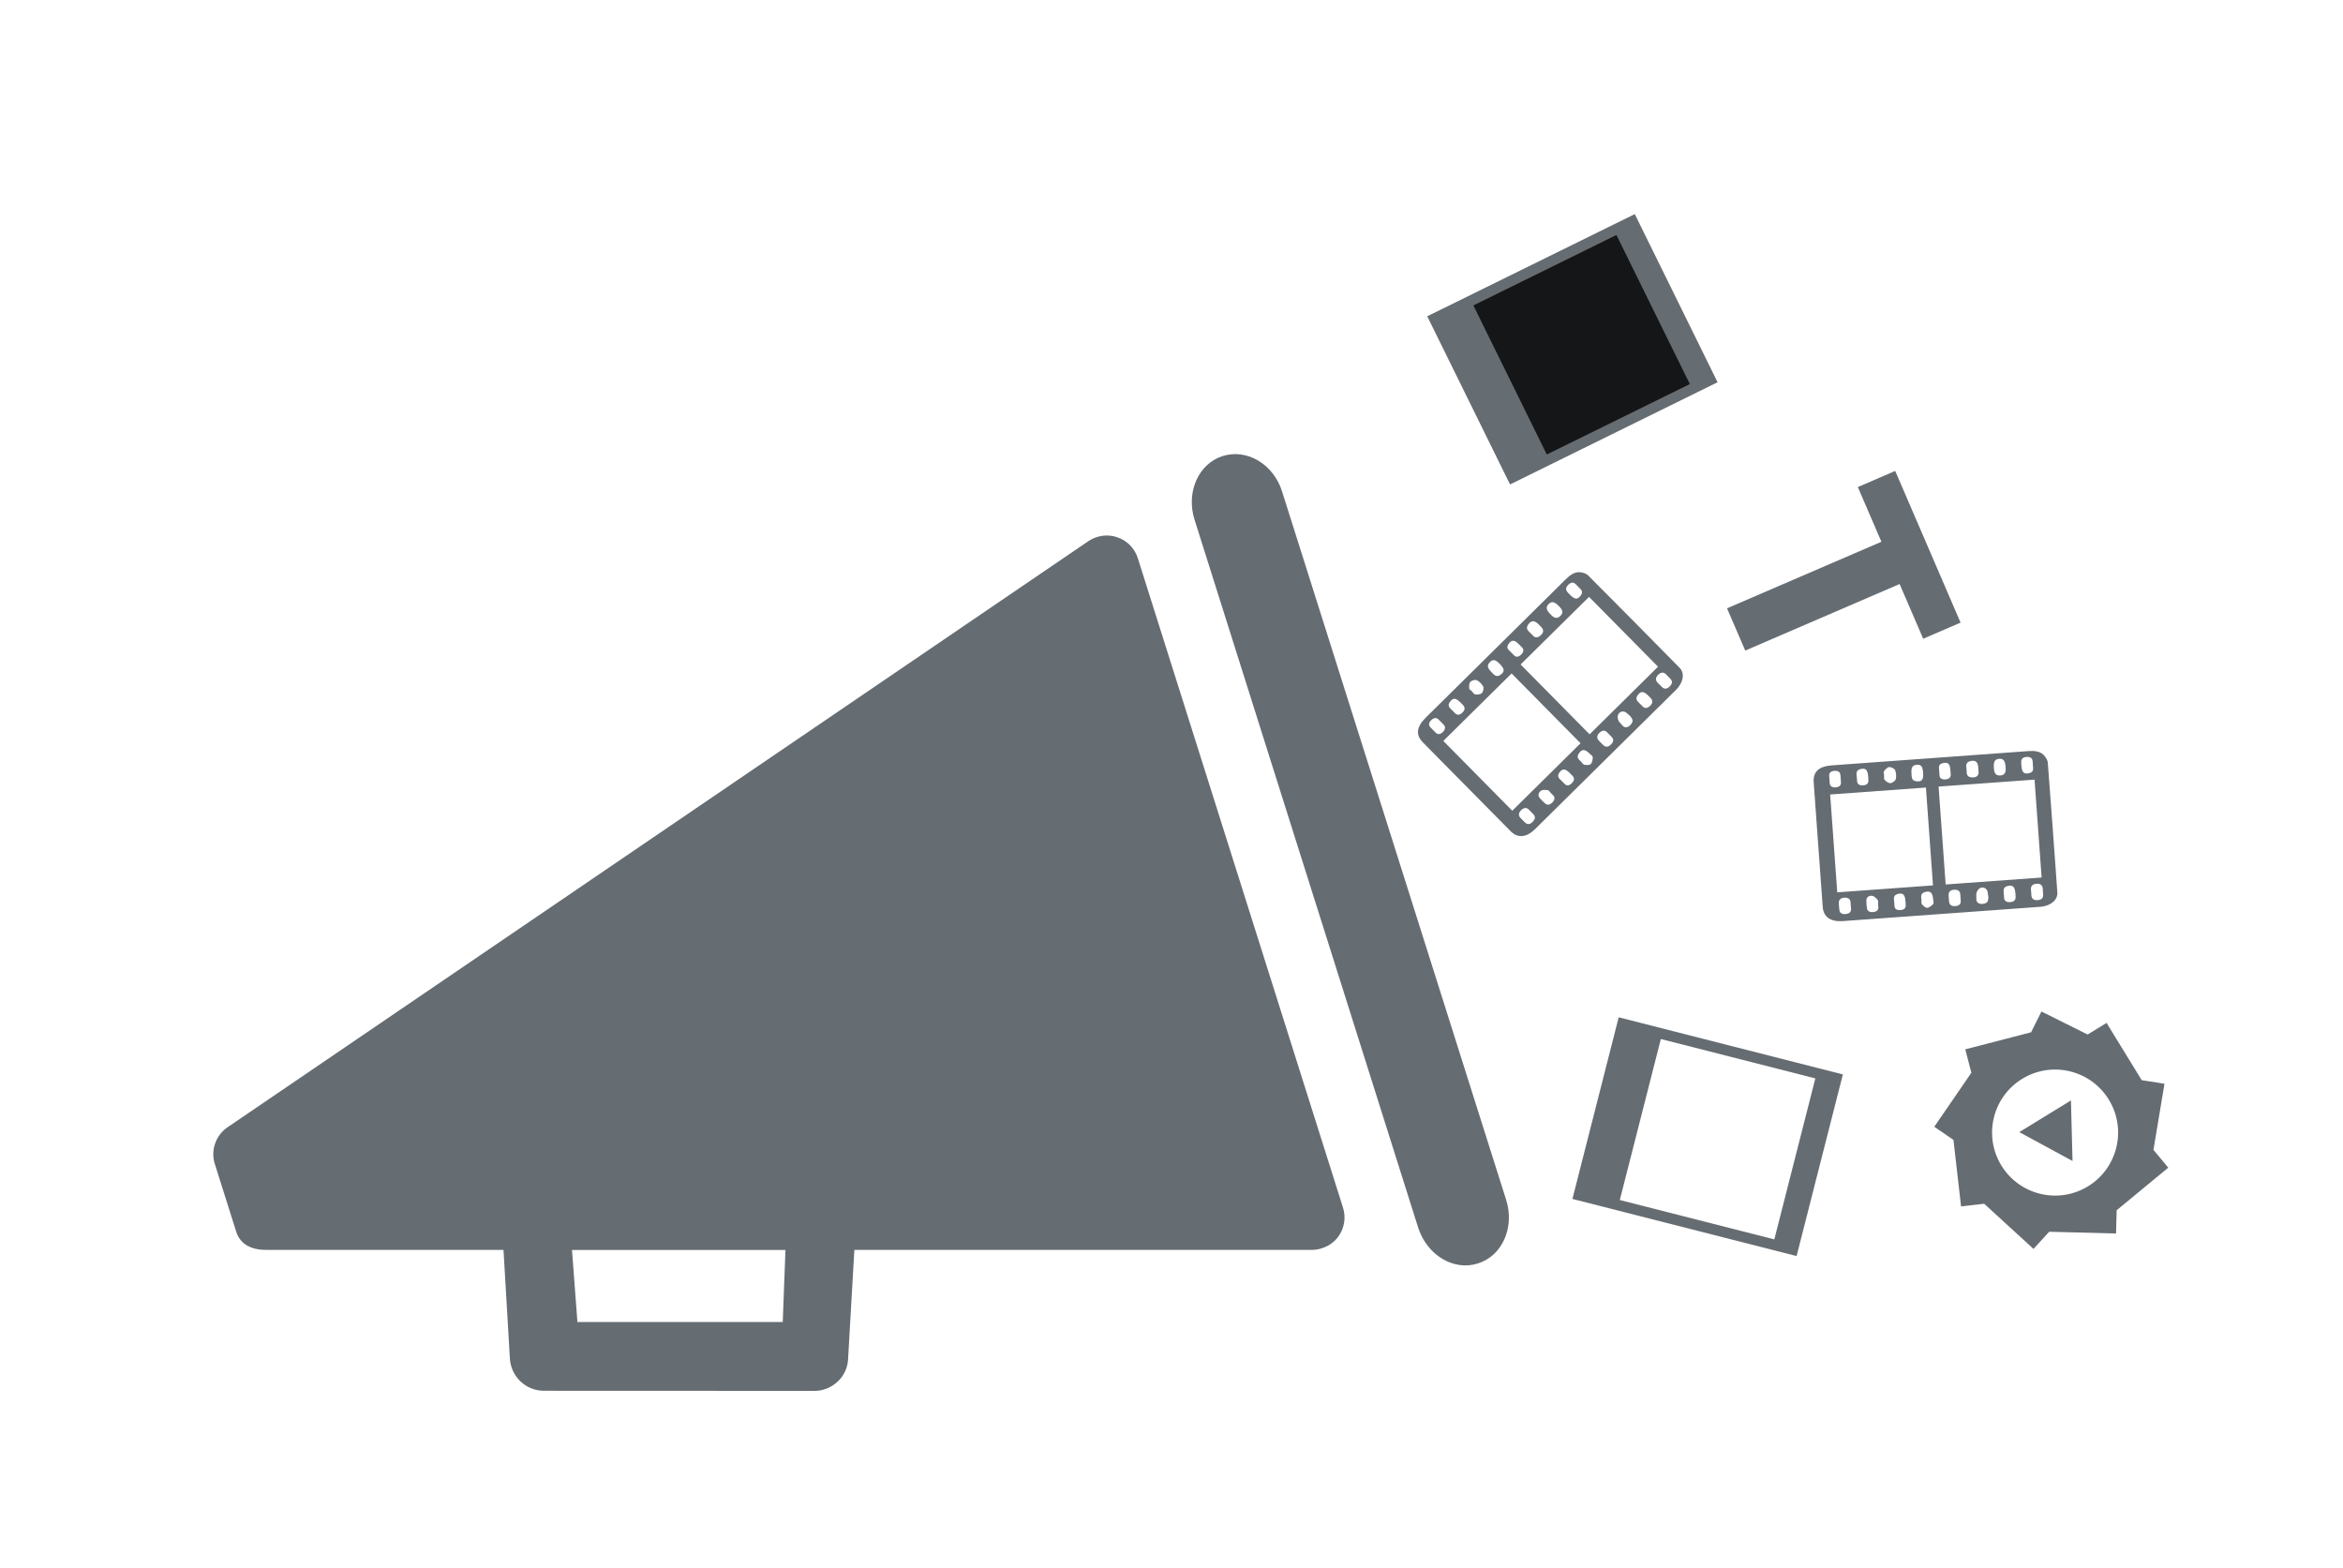 <svg version="1.1" id="Layer_1" xmlns="http://www.w3.org/2000/svg" xmlns:xlink="http://www.w3.org/1999/xlink" x="0px" y="0px"
	 viewBox="0 0 269 180" style="enable-background:new 0 0 269 180;" xml:space="preserve">
<style type="text/css">

	.st01 {
	opacity: 0.8;
	fill:#3F474F;
	stroke:#42C8F4;
	stroke-width:0;
	stroke-miterlimit:10;
	}

	.st0 {
	opacity: 0.8;
	fill:#3F474F;
	stroke:#42C8F4;
	stroke-width:1s;
	stroke-miterlimit:10;
	}

	.no-fill{
		fill:black;
	}


	
	
	

</style>
<g id="Your_Icon">
	<g>
		<g>
			<path class="st01" d="M124.959,62.125l-98.851,67.302c-1.348,0.926-1.944,2.654-1.443,4.204l2.456,7.778
				c0.491,1.566,1.923,2.115,3.579,2.088h27.107l0.727,12.348c0.061,2.117,1.781,3.826,3.921,3.822l31.006,0.012
				c0.391,0,0.819-0.041,1.212-0.184c1.471-0.465,2.581-1.781,2.69-3.37l0.725-12.628h52.573c0.368-0.012,0.749-0.064,1.092-0.193
				c0.753-0.225,1.419-0.682,1.91-1.351c0.688-0.95,0.893-2.204,0.517-3.345l-23.543-74.512c-0.354-1.122-1.212-2.03-2.335-2.404
				C127.194,61.288,125.952,61.468,124.959,62.125z M89.867,151.775H66.294L65.67,143.5h24.509L89.867,151.775z"/>
			<path class="st01" d="M140.377,52.357c-2.775,0.875-4.226,4.127-3.236,7.293l25.687,81.313c1.021,3.132,4.063,4.986,6.85,4.086
				c2.797-0.863,4.239-4.139,3.248-7.281l-25.717-81.302C146.235,53.304,143.18,51.47,140.377,52.357z"/>
		</g>
	</g>
</g>
<path class="st0" d="M171.754,74.423c2.663-2.631,5.329-5.26,7.987-7.896c0.479-0.475,0.997-0.872,1.611-0.835
	c0.358,0.021,0.757,0.142,0.985,0.371c3.516,3.519,7.008,7.061,10.5,10.603c0.559,0.567,0.473,1.459-0.198,2.301
	c-0.077,0.097-0.167,0.186-0.256,0.274c-5.376,5.313-10.75,10.627-16.131,15.937c-1.007,0.993-2.005,1.072-2.812,0.254
	c-3.354-3.393-6.707-6.788-10.061-10.183c-0.873-0.882-0.772-1.784,0.331-2.877C166.391,79.72,169.072,77.072,171.754,74.423
	 M181.465,85.329l-7.916-8.012l-7.841,7.747l7.917,8.013L181.465,85.329z M190.36,76.541l-7.921-8.017l-7.856,7.763l7.921,8.017
	L190.36,76.541z M175.753,72.719c0.082,0.083,0.171,0.163,0.247,0.251c0.268,0.309,0.607,0.243,0.932-0.071
	c0.327-0.318,0.286-0.631,0.044-0.886c-0.081-0.085-0.168-0.165-0.248-0.25c-0.486-0.519-0.828-0.583-1.184-0.178
	C175.039,72.162,175.46,72.424,175.753,72.719 M181.527,87.443c0.156,0.158,0.237,0.337,0.374,0.356
	c0.232,0.034,0.594,0.06,0.729-0.077c0.174-0.177,0.233-0.529,0.236-0.786c0.002-0.145-0.203-0.253-0.32-0.374
	c-0.512-0.522-0.842-0.588-1.177-0.202C180.87,86.937,181.277,87.202,181.527,87.443 M178.01,70.523
	c0.023,0.024,0.048,0.047,0.071,0.072c0.384,0.405,0.725,0.445,1.059,0.122c0.341-0.331,0.311-0.649-0.101-1.068
	c-0.024-0.024-0.048-0.048-0.071-0.072c-0.51-0.517-0.824-0.577-1.174-0.224C177.451,69.699,177.515,70.039,178.01,70.523
	 M168.978,79.351c0.13,0.131,0.229,0.349,0.396,0.373c0.231,0.035,0.594,0.007,0.75-0.146c0.16-0.157,0.259-0.576,0.173-0.742
	c-0.159-0.308-0.429-0.581-0.737-0.741c-0.166-0.086-0.59,0.017-0.745,0.177c-0.152,0.158-0.155,0.508-0.139,0.752
	C168.685,79.158,168.87,79.244,168.978,79.351 M175.753,93.186l0.004-0.003c-0.07-0.071-0.145-0.142-0.213-0.216
	c-0.246-0.272-0.567-0.271-0.885,0.03c-0.342,0.324-0.352,0.656-0.071,0.928c0.192,0.187,0.365,0.397,0.574,0.564
	c0.246,0.196,0.528,0.146,0.808-0.137c0.275-0.28,0.331-0.554,0.135-0.807C176.002,93.413,175.871,93.305,175.753,93.186
	 M184.797,84.361c-0.094-0.095-0.192-0.187-0.283-0.287c-0.252-0.279-0.573-0.242-0.884,0.057c-0.29,0.28-0.333,0.596-0.104,0.852
	c0.178,0.2,0.365,0.395,0.563,0.575c0.267,0.24,0.568,0.227,0.89-0.109c0.298-0.313,0.304-0.592,0.064-0.836
	C184.962,84.528,184.879,84.445,184.797,84.361 M190.549,78.609c0.082,0.083,0.165,0.167,0.247,0.25
	c0.269,0.272,0.576,0.286,0.924-0.073c0.331-0.341,0.285-0.627,0.039-0.877c-0.118-0.119-0.243-0.232-0.352-0.36
	c-0.267-0.316-0.602-0.505-1.033-0.079s-0.247,0.765,0.067,1.031C190.48,78.534,190.513,78.572,190.549,78.609 M172.188,76.221
	c-0.501-0.508-0.78-0.559-1.135-0.208c-0.349,0.346-0.302,0.665,0.186,1.15c0.292,0.291,0.553,0.713,1.139,0.227
	C172.772,77.062,172.712,76.751,172.188,76.221 M178.035,91.025c-0.106-0.107-0.188-0.286-0.323-0.306
	c-0.249-0.037-0.58-0.075-0.785,0.059c-0.319,0.211-0.387,0.567-0.157,0.832c0.196,0.228,0.406,0.446,0.636,0.641
	c0.26,0.224,0.557,0.157,0.843-0.152c0.268-0.29,0.297-0.557,0.069-0.789C178.224,91.215,178.129,91.12,178.035,91.025
	 M188.327,80.834c0.083,0.083,0.168,0.163,0.246,0.25c0.226,0.252,0.501,0.275,0.827-0.007c0.343-0.3,0.391-0.601,0.157-0.885
	c-0.085-0.103-0.184-0.194-0.277-0.29c-0.516-0.523-0.837-0.59-1.174-0.198C187.605,80.29,188.049,80.535,188.327,80.834
	 M187.177,82.222c-0.228-0.198-0.349-0.315-0.482-0.417c-0.329-0.252-0.836-0.109-0.949,0.329c-0.071,0.274,0.046,0.655,0.232,0.823
	c0.26,0.233,0.439,0.747,0.993,0.455c0.204-0.108,0.457-0.442,0.469-0.638C187.452,82.533,187.234,82.33,187.177,82.222
	 M165.469,82.915c-0.096-0.096-0.193-0.187-0.283-0.286c-0.253-0.278-0.567-0.25-0.879,0.062c-0.291,0.292-0.312,0.591-0.059,0.833
	c0.193,0.186,0.38,0.379,0.565,0.572c0.242,0.251,0.534,0.239,0.834-0.056c0.317-0.314,0.344-0.622,0.067-0.875
	C165.629,83.086,165.55,82.999,165.469,82.915 M181.187,67.354c-0.047-0.048-0.099-0.092-0.141-0.144
	c-0.249-0.301-0.559-0.492-0.98-0.087c-0.455,0.436-0.236,0.756,0.056,1.03c0.037,0.034,0.07,0.071,0.105,0.107
	c0.526,0.533,0.829,0.6,1.171,0.217C181.927,67.888,181.454,67.654,181.187,67.354 M166.773,81.595
	c0.035,0.036,0.072,0.069,0.105,0.108c0.258,0.298,0.549,0.562,1.013,0.114c0.462-0.444,0.221-0.752-0.068-1.022
	c-0.036-0.035-0.07-0.072-0.105-0.107c-0.526-0.533-0.835-0.601-1.168-0.217C166.038,81.06,166.498,81.299,166.773,81.595
	 M173.516,74.919c0.106,0.107,0.214,0.214,0.319,0.322c0.233,0.24,0.519,0.185,0.793-0.076c0.297-0.282,0.363-0.579,0.114-0.837
	c-0.105-0.109-0.21-0.217-0.316-0.324c-0.506-0.514-0.791-0.577-1.123-0.207C172.772,74.388,173.244,74.622,173.516,74.919
	 M179.324,89.68c0.106,0.108,0.214,0.215,0.32,0.324c0.23,0.238,0.5,0.205,0.79-0.067c0.312-0.291,0.367-0.577,0.131-0.84
	c-0.101-0.113-0.209-0.218-0.316-0.326c-0.499-0.505-0.809-0.564-1.136-0.18C178.637,89.149,179.041,89.398,179.324,89.68"/>



<polyline class="st0" points="187.69,24.579 163.861,36.312 173.368,55.617 197.196,43.884 187.69,24.579 "/>
<polyline class="st0 no-fill" points="185.582,26.978 194.009,44.091 177.587,52.177 169.16,35.064 185.582,26.978 "/>


<polygon class="st0" points="216.005,62.198 213.298,55.917 217.589,54.067 225.093,71.48 220.802,73.33 218.095,67.049 
	200.37,74.688 198.279,69.837 "/>
<g>
	<path class="st0" d="M242.944,141.612l0.07-2.669l5.924-4.887l-1.7-2.048l1.267-7.587l-2.617-0.413l-4.031-6.573l-2.176,1.333
		l-5.302-2.642l-1.189,2.387l-7.557,1.957l0.698,2.691l-4.255,6.195l2.2,1.512l0.872,7.631l2.654-0.303l5.662,5.186l1.804-1.969
		L242.944,141.612z M229.778,133.808c-2.088-3.407-1.021-7.86,2.386-9.95c3.406-2.088,7.86-1.021,9.949,2.386
		c2.09,3.406,1.021,7.861-2.385,9.949C236.322,138.281,231.868,137.213,229.778,133.808"/>
	<polygon class="st0" points="237.765,126.336 237.948,133.289 231.833,129.973 	"/>
</g>
<path class="st0" d="M221.629,87.048c3.733-0.271,7.468-0.538,11.202-0.815c0.672-0.05,1.324-0.015,1.768,0.411
	c0.258,0.25,0.483,0.601,0.508,0.922c0.387,4.958,0.741,9.921,1.096,14.882c0.057,0.793-0.589,1.416-1.646,1.62
	c-0.121,0.022-0.247,0.032-0.372,0.042c-7.538,0.547-15.076,1.096-22.615,1.637c-1.412,0.102-2.222-0.486-2.305-1.633
	c-0.346-4.76-0.689-9.518-1.035-14.277c-0.09-1.237,0.573-1.858,2.122-1.972C214.11,87.591,217.869,87.321,221.629,87.048
	 M221.928,101.648l-0.814-11.234l-10.993,0.797l0.814,11.234L221.928,101.648z M234.399,100.744l-0.814-11.239l-11.016,0.798
	l0.813,11.24L234.399,100.744z M225.775,88.35c0.009,0.117,0.024,0.235,0.025,0.352c0.003,0.409,0.304,0.579,0.755,0.551
	c0.454-0.029,0.627-0.294,0.608-0.645c-0.006-0.117-0.021-0.234-0.026-0.352c-0.033-0.709-0.251-0.98-0.784-0.903
	C225.595,87.463,225.745,87.936,225.775,88.35 M220.602,103.296c0.017,0.222-0.038,0.41,0.053,0.515
	c0.154,0.176,0.412,0.431,0.604,0.414c0.247-0.021,0.521-0.251,0.689-0.443c0.096-0.109,0.011-0.325-0.001-0.492
	c-0.05-0.73-0.258-0.994-0.764-0.918C220.431,102.484,220.568,102.951,220.602,103.296 M228.918,88.147
	c0.002,0.033,0.006,0.066,0.008,0.101c0.028,0.557,0.262,0.81,0.725,0.781c0.475-0.031,0.658-0.292,0.618-0.878
	c-0.003-0.033-0.006-0.067-0.008-0.101c-0.052-0.725-0.252-0.974-0.747-0.933C229.028,87.158,228.856,87.458,228.918,88.147
	 M216.316,88.992c0.014,0.184-0.052,0.415,0.059,0.541c0.154,0.177,0.447,0.392,0.666,0.376c0.223-0.015,0.57-0.27,0.613-0.453
	c0.079-0.337,0.052-0.72-0.079-1.042c-0.07-0.173-0.459-0.371-0.683-0.349c-0.217,0.021-0.448,0.285-0.594,0.481
	C216.22,88.654,216.304,88.841,216.316,88.992 M212.48,103.912l0.005-0.001c-0.007-0.101-0.018-0.201-0.021-0.302
	c-0.01-0.367-0.255-0.574-0.692-0.552c-0.47,0.024-0.693,0.271-0.657,0.659c0.025,0.267,0.021,0.538,0.071,0.802
	c0.059,0.31,0.306,0.454,0.702,0.421c0.392-0.033,0.611-0.207,0.627-0.526C212.522,104.246,212.493,104.078,212.48,103.912
	 M225.09,103.076c-0.011-0.133-0.025-0.267-0.029-0.402c-0.01-0.375-0.279-0.557-0.709-0.529c-0.402,0.023-0.641,0.236-0.632,0.579
	c0.006,0.269,0.021,0.537,0.056,0.804c0.046,0.355,0.284,0.541,0.746,0.494c0.431-0.045,0.616-0.253,0.592-0.594
	C225.106,103.311,225.097,103.193,225.09,103.076 M233.198,102.439c0.01,0.117,0.018,0.234,0.026,0.352
	c0.027,0.381,0.252,0.592,0.749,0.545c0.474-0.045,0.625-0.293,0.6-0.643c-0.012-0.167-0.033-0.334-0.032-0.502
	c0.002-0.414-0.129-0.775-0.734-0.73c-0.605,0.043-0.686,0.42-0.619,0.827C233.196,102.338,233.195,102.389,233.198,102.439
	 M220.791,88.698c-0.052-0.711-0.23-0.932-0.729-0.895c-0.489,0.037-0.661,0.309-0.605,0.994c0.033,0.411-0.043,0.902,0.718,0.913
	C220.689,89.716,220.845,89.44,220.791,88.698 M215.62,103.75c-0.012-0.15,0.043-0.338-0.047-0.441
	c-0.166-0.19-0.392-0.434-0.636-0.465c-0.38-0.048-0.662,0.18-0.66,0.529c0.001,0.301,0.02,0.604,0.067,0.9
	c0.052,0.339,0.321,0.481,0.739,0.432c0.392-0.046,0.588-0.23,0.564-0.555C215.639,104.018,215.629,103.885,215.62,103.75
	 M230.064,102.689c0.009,0.116,0.021,0.232,0.024,0.35c0.008,0.338,0.202,0.535,0.634,0.531c0.455-0.004,0.687-0.203,0.693-0.57
	c0.002-0.134-0.013-0.268-0.022-0.4c-0.052-0.732-0.254-0.992-0.764-0.912C229.869,101.807,230.048,102.281,230.064,102.689
	 M228.288,102.996c-0.045-0.297-0.06-0.465-0.096-0.631c-0.087-0.404-0.564-0.625-0.935-0.365c-0.232,0.162-0.392,0.527-0.358,0.776
	c0.046,0.346-0.152,0.853,0.46,0.99c0.226,0.051,0.634-0.038,0.771-0.181C228.296,103.412,228.263,103.115,228.288,102.996
	 M211.333,89.422c-0.01-0.135-0.025-0.268-0.029-0.401c-0.011-0.376-0.269-0.559-0.707-0.524c-0.411,0.033-0.621,0.247-0.587,0.596
	c0.026,0.266,0.043,0.535,0.059,0.802c0.021,0.348,0.251,0.529,0.67,0.499c0.446-0.032,0.666-0.249,0.62-0.622
	C211.345,89.656,211.341,89.538,211.333,89.422 M233.392,87.801c-0.004-0.066-0.015-0.133-0.013-0.2
	c0.006-0.391-0.105-0.737-0.689-0.703c-0.629,0.036-0.671,0.421-0.627,0.819c0.006,0.05,0.008,0.1,0.011,0.15
	c0.054,0.748,0.241,0.995,0.749,0.926C233.607,88.688,233.4,88.204,233.392,87.801 M213.183,89.266
	c0.004,0.051,0.011,0.1,0.011,0.151c0.002,0.394,0.052,0.784,0.695,0.745c0.64-0.038,0.656-0.429,0.612-0.822
	c-0.006-0.05-0.007-0.1-0.011-0.15c-0.054-0.747-0.245-0.999-0.747-0.924C212.972,88.382,213.166,88.862,213.183,89.266
	 M222.646,88.571c0.011,0.15,0.022,0.301,0.032,0.452c0.021,0.334,0.274,0.477,0.652,0.458c0.408-0.022,0.652-0.205,0.63-0.562
	c-0.009-0.151-0.019-0.301-0.029-0.451c-0.052-0.719-0.228-0.952-0.72-0.887C222.425,87.684,222.633,88.168,222.646,88.571
	 M217.474,103.565c0.011,0.151,0.022,0.304,0.033,0.454c0.021,0.33,0.247,0.48,0.645,0.463c0.426-0.02,0.653-0.2,0.646-0.555
	c-0.004-0.15-0.018-0.302-0.029-0.453c-0.051-0.708-0.248-0.954-0.746-0.875C217.296,102.715,217.441,103.167,217.474,103.565"/>
<path class="st0" d="M211.58,123.35l-25.738-6.559l-5.312,20.854l25.737,6.557L211.58,123.35z M185.971,137.77l4.71-18.485
	l17.739,4.521l-4.71,18.483L185.971,137.77z"/>
</svg>
